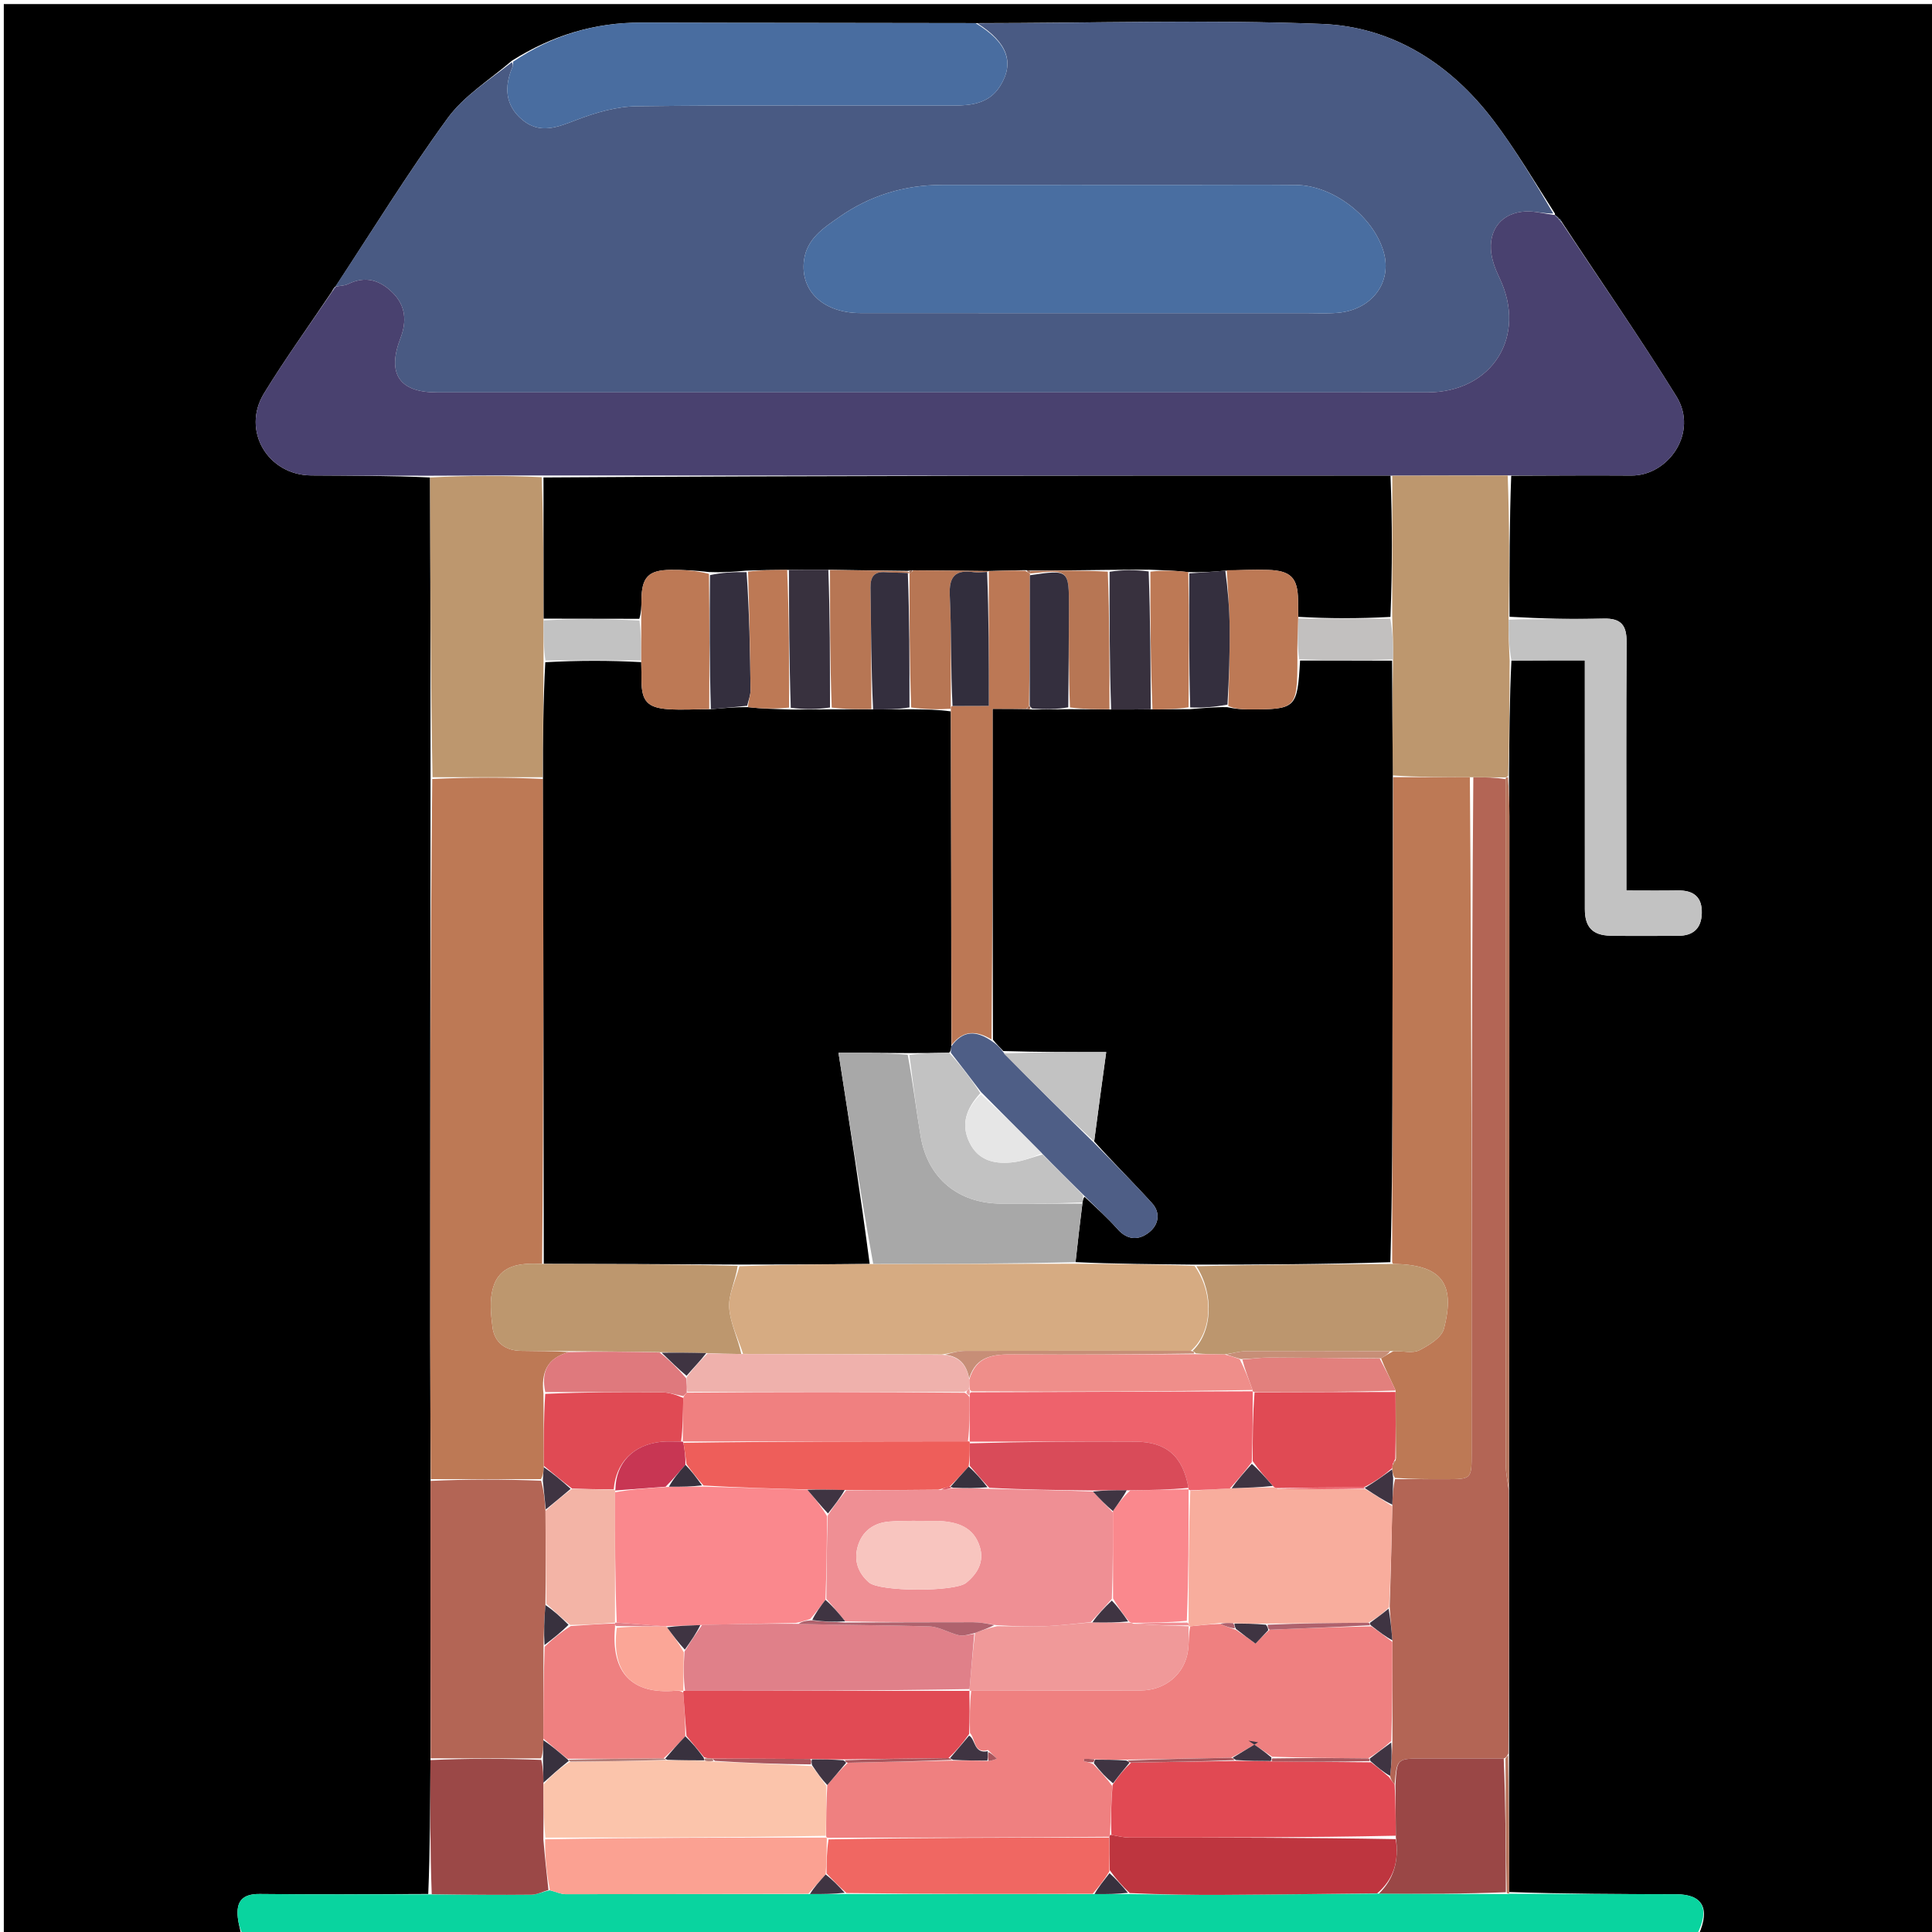 <svg version="1.1" id="Layer_1" xmlns="http://www.w3.org/2000/svg" xmlns:xlink="http://www.w3.org/1999/xlink" x="0px" y="0px"
	 width="100%" viewBox="0 0 512 512" enable-background="new 0 0 512 512" xml:space="preserve">
<path fill="#000000" opacity="1" stroke="none" 
	d="
M64,513 
	C43.005,513 22.011,513 1.012,513 
	C1.008,342.383 1.008,171.767 1.008,1.075 
	C171.572,1.075 342.144,1.075 512.858,1.075 
	C512.858,171.667 512.858,342.333 512.858,513 
	C492.256,513 471.595,513 450.195,512.649 
	C453.204,505.8 451.278,502.016 444.213,501.995 
	C429.466,501.953 414.719,501.912 399.963,501.41 
	C399.918,488.978 399.882,477.005 399.918,464.566 
	C399.942,441.055 399.895,418.009 399.908,394.5 
	C399.982,334.836 400,275.635 400.003,216.434 
	C400.003,212.946 399.89,209.458 399.898,205.507 
	C400.004,195.059 400.042,185.073 400.543,175.049 
	C407.261,175.01 413.516,175.01 420,175.01 
	C420,197.393 419.992,219.168 420.006,240.943 
	C420.009,245.672 422.028,247.87 426.751,247.969 
	C432.738,248.096 438.73,248.004 444.72,247.999 
	C448.678,247.996 450.868,246.078 450.991,242.059 
	C451.124,237.689 448.795,235.908 444.6,235.982 
	C440.166,236.061 435.729,236 431,236 
	C431,233.818 431,232.184 431,230.55 
	C431,210.418 430.92,190.285 431.063,170.153 
	C431.094,165.725 429.615,163.83 425.03,163.937 
	C416.717,164.129 408.395,163.94 400.045,163.448 
	C400.016,150.688 400.02,138.389 400.489,126.062 
	C411.428,126.024 421.901,125.95 432.373,126.022 
	C442.059,126.088 450.232,114.657 444.249,105.013 
	C434.554,89.386 424.022,74.277 413.814,58.706 
	C413.6,58.174 413.339,57.989 413.002,57.953 
	C413,57.998 413.088,58.002 412.986,57.75 
	C412.589,57.303 412.293,57.107 412.023,56.947 
	C412.049,56.982 412.122,56.934 412.06,56.583 
	C406.652,48.15 401.705,39.765 395.876,32.047 
	C384.495,16.98 369.094,7.085 350.357,6.345 
	C319.951,5.146 289.458,6.127 258.537,6.127 
	C228.686,6.051 199.3,6.084 169.914,5.993 
	C157.583,5.955 146.341,9.369 135.672,16.084 
	C129.703,21.197 122.958,25.381 118.628,31.325 
	C108.112,45.758 98.719,61.008 88.909,75.953 
	C88.943,75.976 88.993,75.909 88.76,76.004 
	C88.391,76.388 88.257,76.677 87.953,77.27 
	C81.812,86.453 75.527,95.142 69.954,104.265 
	C63.95,114.095 70.957,125.918 82.478,125.996 
	C92.969,126.067 103.461,126.05 113.972,126.533 
	C114.052,153.32 114.111,179.646 114.101,206.438 
	C114.02,255.797 113.998,304.69 114.006,353.584 
	C114.009,366.386 114.106,379.188 114.094,392.455 
	C114.064,417.273 114.1,441.626 114.076,466.445 
	C113.995,478.564 113.974,490.217 113.49,501.923 
	C98.303,501.982 83.578,502.106 68.856,501.927 
	C64.184,501.87 62.559,503.926 63.023,508.197 
	C63.199,509.814 63.666,511.4 64,513 
z"/>
<path fill="#09D49F" opacity="1" stroke="none" 
	d="
M399.972,501.87 
	C414.719,501.912 429.466,501.953 444.213,501.995 
	C451.278,502.016 453.204,505.8 449.728,512.649 
	C321.646,513 193.292,513 64.469,513 
	C63.666,511.4 63.199,509.814 63.023,508.197 
	C62.559,503.926 64.184,501.87 68.856,501.927 
	C83.578,502.106 98.303,501.982 113.95,502.035 
	C123.527,502.119 132.182,502.206 140.835,502.11 
	C142.343,502.093 143.842,501.301 145.74,500.942 
	C147.381,501.352 148.629,501.978 149.876,501.979 
	C171.321,501.984 192.765,501.913 214.643,501.936 
	C218.068,501.968 221.06,501.921 224.513,501.937 
	C246.511,501.954 268.047,501.909 290.062,501.949 
	C293.396,501.985 296.252,501.935 299.566,501.951 
	C308.02,502.069 316.017,502.198 324.013,502.154 
	C337.664,502.079 351.315,501.896 365.434,501.826 
	C376.958,501.902 388.016,501.911 399.301,501.954 
	C399.528,501.99 399.972,501.87 399.972,501.87 
z"/>
<path fill="#495A83" opacity="1" stroke="none" 
	d="
M259.003,6.188 
	C289.458,6.127 319.951,5.146 350.357,6.345 
	C369.094,7.085 384.495,16.98 395.876,32.047 
	C401.705,39.765 406.652,48.15 411.637,56.583 
	C409.31,56.623 407.351,56.112 405.376,56.043 
	C398.997,55.821 394.757,59.819 395.107,66.111 
	C395.249,68.655 396.239,71.281 397.363,73.62 
	C404.8,89.083 395.508,103.984 378.243,103.989 
	C290.749,104.011 203.256,104.003 115.763,103.994 
	C105.76,103.993 102.511,99.014 106.135,89.583 
	C107.799,85.25 107.583,81.072 104.053,77.568 
	C100.642,74.182 96.818,73.049 92.26,75.27 
	C91.261,75.757 90.009,75.723 88.874,75.929 
	C98.719,61.008 108.112,45.758 118.628,31.325 
	C122.958,25.381 129.703,21.197 135.662,16.475 
	C135.93,17.068 135.959,17.429 135.833,17.723 
	C133.57,22.983 133.846,27.921 138.419,31.753 
	C143.113,35.686 147.836,33.671 152.89,31.736 
	C157.914,29.813 163.422,28.22 168.738,28.153 
	C196.718,27.805 224.704,27.995 252.689,27.975 
	C257.465,27.971 262.108,27.425 264.987,22.892 
	C268.966,16.63 266.999,11.239 259.003,6.188 
M315.5,48.999 
	C293.53,49 271.561,48.984 249.591,49.007 
	C239.666,49.017 230.516,51.829 222.425,57.495 
	C218.286,60.394 213.732,63.265 213.05,69.137 
	C212.112,77.212 218.245,82.961 228.096,82.969 
	C267.375,83 306.654,82.983 345.934,82.981 
	C348.763,82.981 351.606,83.134 354.419,82.91 
	C363.523,82.187 369.023,74.858 366.678,66.744 
	C363.967,57.361 353.266,49.118 343.463,49.021 
	C334.476,48.932 325.488,49 315.5,48.999 
z"/>
<path fill="#49416F" opacity="1" stroke="none" 
	d="
M88.909,75.953 
	C90.009,75.723 91.261,75.757 92.26,75.27 
	C96.818,73.049 100.642,74.182 104.053,77.568 
	C107.583,81.072 107.799,85.25 106.135,89.583 
	C102.511,99.014 105.76,103.993 115.763,103.994 
	C203.256,104.003 290.749,104.011 378.243,103.989 
	C395.508,103.984 404.8,89.083 397.363,73.62 
	C396.239,71.281 395.249,68.655 395.107,66.111 
	C394.757,59.819 398.997,55.821 405.376,56.043 
	C407.351,56.112 409.31,56.623 411.699,56.933 
	C412.122,56.934 412.049,56.982 412.171,57.16 
	C412.559,57.559 412.824,57.781 413.088,58.002 
	C413.088,58.002 413,57.998 413.114,58.149 
	C413.385,58.562 413.59,58.778 413.844,58.949 
	C424.022,74.277 434.554,89.386 444.249,105.013 
	C450.232,114.657 442.059,126.088 432.373,126.022 
	C421.901,125.95 411.428,126.024 400.023,125.997 
	C389.05,126.002 379.01,126.044 368.503,126.056 
	C293.374,126.042 218.711,126.056 143.58,126.005 
	C133.392,125.984 123.672,126.028 113.953,126.072 
	C103.461,126.05 92.969,126.067 82.478,125.996 
	C70.957,125.918 63.95,114.095 69.954,104.265 
	C75.527,95.142 81.812,86.453 88.134,77.126 
	C88.694,76.449 88.864,76.192 88.993,75.909 
	C88.993,75.909 88.943,75.976 88.909,75.953 
z"/>
<path fill="#BD7955" opacity="1" stroke="none" 
	d="
M114.16,391.99 
	C114.106,379.188 114.009,366.386 114.006,353.584 
	C113.998,304.69 114.02,255.797 114.558,206.442 
	C124.667,205.977 134.248,205.973 143.9,206.436 
	C144.015,249.579 144.06,292.255 143.663,334.949 
	C137.791,334.66 132.436,335.173 130.652,341.298 
	C129.721,344.493 130.074,348.213 130.501,351.613 
	C131.025,355.792 133.881,357.93 138.118,357.996 
	C142.434,358.063 146.751,358.046 150.809,358.314 
	C144.957,359.856 143.382,363.679 144.028,369.382 
	C144.059,376.062 144.102,382.268 144.117,388.822 
	C143.995,390.107 143.903,391.044 143.353,391.987 
	C133.318,391.993 123.739,391.991 114.16,391.99 
z"/>
<path fill="#B36555" opacity="1" stroke="none" 
	d="
M399.848,394.963 
	C399.895,418.009 399.942,441.055 399.743,464.711 
	C399.28,465.538 399.103,465.783 398.5,466.048 
	C391.047,466.038 384.059,466.031 377.072,466.034 
	C370.186,466.036 370.186,466.041 369.587,472.933 
	C368.943,472.143 368.52,471.527 368.396,470.633 
	C368.797,467.446 368.9,464.536 369.01,461.228 
	C369.01,452.268 369.004,443.705 369,434.695 
	C368.719,431.499 368.437,428.749 368.278,425.641 
	C368.593,416.589 368.784,407.894 368.981,398.745 
	C369.079,396.186 369.172,394.082 369.716,391.983 
	C374.493,391.994 378.818,392.007 383.143,392.003 
	C389.985,391.996 389.996,391.991 389.996,385.154 
	C389.998,325.435 389.997,265.716 390.446,205.987 
	C393.592,205.994 396.289,206.011 398.989,206.493 
	C398.993,267.356 398.985,327.752 399.031,388.149 
	C399.033,390.421 399.563,392.692 399.848,394.963 
z"/>
<path fill="#496DA0" opacity="1" stroke="none" 
	d="
M258.537,6.127 
	C266.999,11.239 268.966,16.63 264.987,22.892 
	C262.108,27.425 257.465,27.971 252.689,27.975 
	C224.704,27.995 196.718,27.805 168.738,28.153 
	C163.422,28.22 157.914,29.813 152.89,31.736 
	C147.836,33.671 143.113,35.686 138.419,31.753 
	C133.846,27.921 133.57,22.983 135.833,17.723 
	C135.959,17.429 135.93,17.068 135.984,16.347 
	C146.341,9.369 157.583,5.955 169.914,5.993 
	C199.3,6.084 228.686,6.051 258.537,6.127 
z"/>
<path fill="#BD976E" opacity="1" stroke="none" 
	d="
M398.986,206.027 
	C396.289,206.011 393.592,205.994 389.978,205.978 
	C382.435,205.971 375.809,205.962 369.112,205.494 
	C368.999,195.05 368.958,185.067 369.16,174.755 
	C369.241,170.924 369.079,167.421 368.951,163.455 
	C368.981,150.69 368.975,138.387 368.97,126.085 
	C379.01,126.044 389.05,126.002 399.557,126.026 
	C400.02,138.389 400.016,150.688 399.789,163.769 
	C399.737,168.063 399.908,171.575 400.08,175.087 
	C400.042,185.073 400.004,195.059 399.687,205.519 
	C399.407,205.993 398.986,206.027 398.986,206.027 
z"/>
<path fill="#BD976E" opacity="1" stroke="none" 
	d="
M143.829,205.97 
	C134.248,205.973 124.667,205.977 114.629,205.976 
	C114.111,179.646 114.052,153.32 113.972,126.533 
	C123.672,126.028 133.392,125.984 143.56,126.466 
	C144.03,139.311 144.053,151.63 144.042,164.409 
	C144.031,168.263 144.053,171.658 144.044,175.516 
	C143.951,185.977 143.89,195.974 143.829,205.97 
z"/>
<path fill="#B36555" opacity="1" stroke="none" 
	d="
M114.094,392.455 
	C123.739,391.991 133.318,391.993 143.402,392.406 
	C144.153,395.221 144.399,397.625 144.563,400.419 
	C144.581,408.881 144.682,416.952 144.543,425.355 
	C144.203,429.162 144.102,432.638 144.032,436.574 
	C144.041,444.937 144.017,452.839 144.005,461.179 
	C143.964,463.067 143.911,464.518 143.399,465.987 
	C133.338,465.996 123.737,465.987 114.136,465.979 
	C114.1,441.626 114.064,417.273 114.094,392.455 
z"/>
<path fill="#C2C2C2" opacity="1" stroke="none" 
	d="
M400.543,175.049 
	C399.908,171.575 399.737,168.063 399.821,164.231 
	C408.395,163.94 416.717,164.129 425.03,163.937 
	C429.615,163.83 431.094,165.725 431.063,170.153 
	C430.92,190.285 431,210.418 431,230.55 
	C431,232.184 431,233.818 431,236 
	C435.729,236 440.166,236.061 444.6,235.982 
	C448.795,235.908 451.124,237.689 450.991,242.059 
	C450.868,246.078 448.678,247.996 444.72,247.999 
	C438.73,248.004 432.738,248.096 426.751,247.969 
	C422.028,247.87 420.009,245.672 420.006,240.943 
	C419.992,219.168 420,197.393 420,175.01 
	C413.516,175.01 407.261,175.01 400.543,175.049 
z"/>
<path fill="#9B4847" opacity="1" stroke="none" 
	d="
M114.076,466.445 
	C123.737,465.987 133.338,465.996 143.442,466.392 
	C143.967,468.665 143.989,470.55 144.026,472.943 
	C144.053,477.96 144.065,482.471 144,487.434 
	C144.397,492.214 144.871,496.541 145.345,500.867 
	C143.842,501.301 142.343,502.093 140.835,502.11 
	C132.182,502.206 123.527,502.119 114.413,501.982 
	C113.974,490.217 113.995,478.564 114.076,466.445 
z"/>
<path fill="#B7755D" opacity="1" stroke="none" 
	d="
M398.989,206.493 
	C398.986,206.027 399.407,205.993 399.619,205.981 
	C399.89,209.458 400.003,212.946 400.003,216.434 
	C400,275.635 399.982,334.836 399.908,394.5 
	C399.563,392.692 399.033,390.421 399.031,388.149 
	C398.985,327.752 398.993,267.356 398.989,206.493 
z"/>
<path fill="#B7755D" opacity="1" stroke="none" 
	d="
M398.964,466.055 
	C399.103,465.783 399.28,465.538 399.671,465.177 
	C399.882,477.005 399.918,488.978 399.963,501.41 
	C399.972,501.87 399.528,501.99 399.296,501.491 
	C399.03,489.347 398.997,477.701 398.964,466.055 
z"/>
<path fill="#495A83" opacity="1" stroke="none" 
	d="
M88.76,76.004 
	C88.864,76.192 88.694,76.449 88.303,76.823 
	C88.257,76.677 88.391,76.388 88.76,76.004 
z"/>
<path fill="#495A83" opacity="1" stroke="none" 
	d="
M413.815,58.706 
	C413.59,58.778 413.385,58.562 413.116,58.105 
	C413.339,57.989 413.6,58.174 413.815,58.706 
z"/>
<path fill="#495A83" opacity="1" stroke="none" 
	d="
M412.986,57.75 
	C412.824,57.781 412.559,57.559 412.145,57.125 
	C412.293,57.107 412.589,57.303 412.986,57.75 
z"/>
<path fill="#BE353F" opacity="1" stroke="none" 
	d="
M364.967,501.758 
	C351.315,501.896 337.664,502.079 324.013,502.154 
	C316.017,502.198 308.02,502.069 299.379,501.684 
	C297.2,499.593 295.665,497.836 294.098,495.623 
	C294.018,492.436 293.97,489.703 293.986,486.763 
	C294.051,486.555 294.163,486.134 294.534,486.282 
	C296.372,486.62 297.839,486.974 299.305,486.975 
	C322.824,486.991 346.342,486.963 369.894,487.391 
	C370.809,493.381 369.268,498.061 364.967,501.758 
z"/>
<path fill="#FBA192" opacity="1" stroke="none" 
	d="
M145.74,500.942 
	C144.871,496.541 144.397,492.214 144.463,487.439 
	C169.601,486.983 194.198,486.975 218.887,486.982 
	C218.978,486.997 219.159,487.033 219.117,487.469 
	C219.065,490.766 219.054,493.628 218.81,496.755 
	C217.12,498.632 215.665,500.246 214.209,501.859 
	C192.765,501.913 171.321,501.984 149.876,501.979 
	C148.629,501.978 147.381,501.352 145.74,500.942 
z"/>
<path fill="#F06762" opacity="1" stroke="none" 
	d="
M219.044,496.49 
	C219.054,493.628 219.065,490.766 219.571,487.458 
	C244.685,486.997 269.304,486.984 293.922,486.971 
	C293.97,489.703 294.018,492.436 293.993,495.946 
	C292.475,498.436 291.029,500.15 289.583,501.864 
	C268.047,501.909 246.511,501.954 224.323,501.667 
	C222.129,499.72 220.586,498.105 219.044,496.49 
z"/>
<path fill="#9A4746" opacity="1" stroke="none" 
	d="
M365.434,501.826 
	C369.268,498.061 370.809,493.381 369.918,486.933 
	C369.875,481.721 369.842,477.415 369.809,473.108 
	C370.186,466.041 370.186,466.036 377.072,466.034 
	C384.059,466.031 391.047,466.038 398.5,466.048 
	C398.997,477.701 399.03,489.347 399.068,501.456 
	C388.016,501.911 376.958,501.902 365.434,501.826 
z"/>
<path fill="#38313E" opacity="1" stroke="none" 
	d="
M290.062,501.949 
	C291.029,500.15 292.475,498.436 294.026,496.401 
	C295.665,497.836 297.2,499.593 298.921,501.617 
	C296.252,501.935 293.396,501.985 290.062,501.949 
z"/>
<path fill="#3F3442" opacity="1" stroke="none" 
	d="
M218.81,496.755 
	C220.586,498.105 222.129,499.72 223.861,501.605 
	C221.06,501.921 218.068,501.968 214.643,501.936 
	C215.665,500.246 217.12,498.632 218.81,496.755 
z"/>
<path fill="#496EA1" opacity="1" stroke="none" 
	d="
M316,48.999 
	C325.488,49 334.476,48.932 343.463,49.021 
	C353.266,49.118 363.967,57.361 366.678,66.744 
	C369.023,74.858 363.523,82.187 354.419,82.91 
	C351.606,83.134 348.763,82.981 345.934,82.981 
	C306.654,82.983 267.375,83 228.096,82.969 
	C218.245,82.961 212.112,77.212 213.05,69.137 
	C213.732,63.265 218.286,60.394 222.425,57.495 
	C230.516,51.829 239.666,49.017 249.591,49.007 
	C271.561,48.984 293.53,49 316,48.999 
z"/>
<path fill="#000000" opacity="1" stroke="none" 
	d="
M144.076,163.948 
	C144.053,151.63 144.03,139.311 144.028,126.532 
	C218.711,126.056 293.374,126.042 368.503,126.056 
	C368.975,138.387 368.981,150.69 368.488,163.49 
	C360.018,163.961 352.044,163.934 344.042,163.468 
	C344.009,161.705 344.013,160.38 343.998,159.056 
	C343.932,153.154 342.083,151.213 336.032,151.03 
	C332.396,150.92 328.752,151.075 324.722,151.23 
	C321.28,151.548 318.228,151.747 314.911,151.608 
	C311.408,151.19 308.169,151.113 304.48,150.971 
	C300.698,150.958 297.366,151.008 293.564,151.031 
	C286.411,151.105 279.729,151.207 272.794,151.204 
	C272.361,151.12 272.181,151.14 271.549,151.094 
	C268.072,151.145 265.046,151.261 261.553,151.325 
	C254.724,151.232 248.362,151.192 241.729,151.126 
	C241.29,151.168 241.122,151.238 240.49,151.281 
	C233.339,151.189 226.652,151.123 219.518,150.992 
	C215.737,150.962 212.403,150.998 208.605,151.021 
	C204.796,151.042 201.451,151.077 197.717,151.232 
	C194.281,151.548 191.235,151.745 187.914,151.601 
	C184.345,151.175 181.052,150.997 177.76,151.022 
	C171.816,151.066 170.024,152.979 169.996,159.035 
	C169.988,160.684 169.925,162.334 169.426,163.99 
	C160.668,163.981 152.372,163.965 144.076,163.948 
z"/>
<path fill="#000000" opacity="1" stroke="none" 
	d="
M143.9,206.436 
	C143.89,195.974 143.951,185.977 144.505,175.493 
	C153.294,175.01 161.591,175.014 169.934,175.466 
	C169.987,177.394 169.993,178.872 170,180.35 
	C170.025,185.765 171.566,187.574 177.118,187.947 
	C180.712,188.188 184.339,187.94 188.391,187.945 
	C191.89,187.666 194.949,187.352 198.22,187.406 
	C201.966,187.837 205.5,187.902 209.487,188.03 
	C213.288,188.047 216.636,188.001 220.441,187.983 
	C224.241,187.977 227.583,187.945 231.381,187.989 
	C234.899,188.022 237.963,187.979 241.483,187.96 
	C245.284,188.012 248.63,188.039 251.984,188.53 
	C252.052,218.315 252.112,247.635 252.105,277.288 
	C252.019,278.071 251.998,278.522 251.522,278.985 
	C247.719,279.046 244.372,279.095 240.559,279.074 
	C234.139,279.005 228.184,279.005 222.209,279.005 
	C225.166,297.947 228.051,316.427 230.473,334.948 
	C218.684,335.063 207.358,335.137 195.569,335.122 
	C178.106,334.999 161.105,334.965 144.105,334.931 
	C144.06,292.255 144.015,249.579 143.9,206.436 
z"/>
<path fill="#BD976E" opacity="1" stroke="none" 
	d="
M143.663,334.949 
	C161.105,334.965 178.106,334.999 195.491,335.47 
	C194.918,339.457 193.015,343.069 193.243,346.542 
	C193.516,350.69 195.612,354.718 196.458,358.828 
	C193.172,358.797 190.347,358.735 187.169,358.583 
	C182.923,358.464 179.03,358.435 174.6,358.338 
	C166.399,358.202 158.733,358.134 151.068,358.066 
	C146.751,358.046 142.434,358.063 138.118,357.996 
	C133.881,357.93 131.025,355.792 130.501,351.613 
	C130.074,348.213 129.721,344.493 130.652,341.298 
	C132.436,335.173 137.791,334.66 143.663,334.949 
z"/>
<path fill="#E04A54" opacity="1" stroke="none" 
	d="
M144.145,388.474 
	C144.102,382.268 144.059,376.062 144.492,369.389 
	C155.105,368.925 165.242,368.875 175.377,368.98 
	C177.285,369 179.187,369.641 181.063,370.457 
	C181.001,374.628 180.968,378.338 180.501,382.036 
	C178.415,382.043 176.749,381.921 175.115,382.102 
	C167.748,382.92 163.193,387.712 162.652,394.695 
	C158.77,394.694 155.349,394.61 151.605,394.486 
	C148.902,392.455 146.524,390.465 144.145,388.474 
z"/>
<path fill="#DF797D" opacity="1" stroke="none" 
	d="
M181.092,369.995 
	C179.187,369.641 177.285,369 175.377,368.98 
	C165.242,368.875 155.105,368.925 144.505,368.914 
	C143.382,363.679 144.957,359.856 150.809,358.314 
	C158.733,358.134 166.399,358.202 174.818,358.423 
	C177.676,360.699 179.779,362.822 181.912,365.336 
	C182.004,366.768 182.068,367.81 181.986,369.068 
	C181.591,369.521 181.341,369.758 181.092,369.995 
z"/>
<path fill="#3F3442" opacity="1" stroke="none" 
	d="
M144.117,388.822 
	C146.524,390.465 148.902,392.455 151.234,394.56 
	C149.006,396.459 146.825,398.244 144.644,400.029 
	C144.399,397.625 144.153,395.221 143.859,392.399 
	C143.903,391.044 143.995,390.107 144.117,388.822 
z"/>
<path fill="#EF8080" opacity="1" stroke="none" 
	d="
M293.986,486.763 
	C269.304,486.984 244.685,486.997 219.613,487.022 
	C219.159,487.033 218.978,486.997 218.942,486.525 
	C218.935,481.799 218.964,477.545 219.248,473.058 
	C221.078,470.938 222.654,469.052 224.681,467.152 
	C234.188,466.948 243.243,466.759 252.664,466.568 
	C255.912,466.566 258.793,466.565 261.984,466.688 
	C262.924,466.567 263.555,466.323 264.186,466.078 
	C263.468,465.386 262.749,464.694 261.845,463.773 
	C257.973,464.835 258.607,460.943 257.05,459.251 
	C257.01,455.247 256.959,451.681 257.385,448.083 
	C272.677,448.034 287.493,448.046 302.309,447.989 
	C308.8,447.964 313.948,443.655 314.83,437.459 
	C315.132,435.334 314.958,433.141 315.425,430.984 
	C318.285,430.702 320.723,430.415 323.378,430.351 
	C324.81,430.991 326.023,431.407 327.553,431.937 
	C329.534,433.262 331.199,434.472 332.727,435.583 
	C333.446,434.823 334.765,433.429 336.474,431.898 
	C345.605,431.483 354.347,431.203 363.417,431.001 
	C365.495,432.433 367.246,433.788 368.997,435.142 
	C369.004,443.705 369.01,452.268 368.698,461.386 
	C366.594,463.302 364.809,464.661 362.554,465.998 
	C353.844,465.913 345.604,465.85 337.119,465.548 
	C334.864,463.971 332.854,462.633 330.844,461.294 
	C331.702,461.44 332.561,461.586 333.42,461.732 
	C331.177,463.089 328.933,464.446 326.245,465.827 
	C316.79,466.011 307.779,466.171 298.341,466.334 
	C295.349,466.336 292.784,466.334 289.917,466.223 
	C288.852,466.114 288.089,466.114 287.326,466.114 
	C287.298,466.323 287.269,466.533 287.241,466.742 
	C287.967,466.905 288.693,467.069 289.664,467.474 
	C291.569,469.456 293.232,471.196 294.764,473.33 
	C294.477,477.861 294.32,481.997 294.163,486.134 
	C294.163,486.134 294.051,486.555 293.986,486.763 
z"/>
<path fill="#BD7955" opacity="1" stroke="none" 
	d="
M369.184,205.954 
	C375.809,205.962 382.435,205.971 389.528,205.988 
	C389.997,265.716 389.998,325.435 389.996,385.154 
	C389.996,391.991 389.985,391.996 383.143,392.003 
	C378.818,392.007 374.493,391.994 369.659,391.662 
	C369.073,390.687 368.997,390.04 368.955,389.045 
	C369.016,388.466 369.043,388.235 369.255,387.854 
	C369.671,387.477 369.845,387.212 369.95,386.447 
	C369.905,380.287 369.871,374.589 369.865,368.513 
	C368.474,365.429 367.056,362.721 365.992,359.961 
	C367.177,359.299 368.007,358.69 369.297,358.07 
	C371.913,358.036 374.426,358.707 376.144,357.827 
	C378.687,356.525 382.042,354.48 382.655,352.128 
	C385.827,339.949 381.886,335.184 369.392,334.949 
	C369.226,334.946 369.061,334.936 368.938,334.467 
	C368.987,315.402 368.973,296.798 369.005,278.195 
	C369.046,254.115 369.123,230.034 369.184,205.954 
z"/>
<path fill="#F8AD9D" opacity="1" stroke="none" 
	d="
M323.16,430.127 
	C320.723,430.415 318.285,430.702 315.43,430.994 
	C315.013,430.998 315.022,430.98 315.014,430.733 
	C315.006,430.486 314.98,429.992 314.986,429.524 
	C314.996,417.735 315,406.413 315.449,395.056 
	C319.239,394.831 322.584,394.64 326.398,394.41 
	C330.428,394.265 333.989,394.159 337.699,394.176 
	C337.847,394.299 338.228,394.356 338.555,394.545 
	C346.416,394.696 353.95,394.659 361.834,394.647 
	C364.447,396.181 366.711,397.69 368.976,399.199 
	C368.784,407.894 368.593,416.589 368.118,425.942 
	C366.233,427.759 364.632,428.916 362.562,430.046 
	C353.352,430.103 344.611,430.187 335.433,430.272 
	C332.376,430.272 329.756,430.271 326.751,430.16 
	C325.297,430.076 324.229,430.102 323.16,430.127 
z"/>
<path fill="#E14953" opacity="1" stroke="none" 
	d="
M294.534,486.282 
	C294.32,481.997 294.477,477.861 294.844,472.998 
	C296.481,470.556 297.907,468.841 299.773,467.108 
	C309.219,466.954 318.226,466.819 327.666,466.668 
	C330.988,466.663 333.877,466.673 337.244,466.785 
	C346.143,466.907 354.566,466.926 363.313,467.026 
	C365.124,468.374 366.611,469.643 368.098,470.911 
	C368.52,471.527 368.943,472.143 369.587,472.933 
	C369.842,477.415 369.875,481.721 369.884,486.486 
	C346.342,486.963 322.824,486.991 299.305,486.975 
	C297.839,486.974 296.372,486.62 294.534,486.282 
z"/>
<path fill="#3F3442" opacity="1" stroke="none" 
	d="
M368.981,398.745 
	C366.711,397.69 364.447,396.181 361.923,394.525 
	C361.664,394.378 361.634,394.075 361.962,394.151 
	C364.5,392.615 366.711,391.004 368.921,389.392 
	C368.997,390.04 369.073,390.687 369.207,391.656 
	C369.172,394.082 369.079,396.186 368.981,398.745 
z"/>
<path fill="#3F3442" opacity="1" stroke="none" 
	d="
M368.396,470.633 
	C366.611,469.643 365.124,468.374 363.293,466.794 
	C362.947,466.481 363.024,466.021 363.024,466.021 
	C364.809,464.661 366.594,463.302 368.691,461.784 
	C368.9,464.536 368.797,467.446 368.396,470.633 
z"/>
<path fill="#3F3442" opacity="1" stroke="none" 
	d="
M363.031,430.074 
	C364.632,428.916 366.233,427.759 367.994,426.3 
	C368.437,428.749 368.719,431.499 369,434.695 
	C367.246,433.788 365.495,432.433 363.375,430.79 
	C363.006,430.503 363.031,430.074 363.031,430.074 
z"/>
<path fill="#000000" opacity="1" stroke="none" 
	d="
M369.112,205.494 
	C369.123,230.034 369.046,254.115 369.005,278.195 
	C368.973,296.798 368.987,315.402 368.476,334.496 
	C350.969,335.061 333.967,335.134 316.503,335.14 
	C305.715,335.017 295.389,334.961 285.036,334.475 
	C285.613,329.021 286.217,323.996 286.893,318.656 
	C287.019,317.915 287.074,317.489 287.432,317.18 
	C290.562,320.097 293.533,322.767 296.171,325.734 
	C298.804,328.695 301.758,328.741 304.485,326.61 
	C307.055,324.603 307.634,321.44 305.325,318.885 
	C300.374,313.405 295.106,308.212 289.966,302.473 
	C290.996,294.533 292.029,287.022 293.157,278.816 
	C283.772,278.816 274.863,278.816 265.875,278.538 
	C264.943,277.502 264.09,276.743 263.141,275.525 
	C263.046,246.164 263.046,217.262 263.046,187.859 
	C266.395,187.859 269.195,187.859 272.252,187.92 
	C272.687,187.977 272.864,187.973 273.491,188.028 
	C276.986,188.029 280.03,187.971 283.527,187.941 
	C287.325,187.964 290.671,187.96 294.467,188.018 
	C298.267,188.043 301.617,188.005 305.423,187.984 
	C308.898,187.968 311.917,187.936 315.378,187.934 
	C318.876,187.656 321.933,187.345 325.212,187.404 
	C327.252,187.852 329.069,187.993 330.887,187.997 
	C343.529,188.022 343.792,187.755 344.532,175.053 
	C352.969,175.037 360.943,175.06 368.916,175.083 
	C368.958,185.067 368.999,195.05 369.112,205.494 
z"/>
<path fill="#C2C0BF" opacity="1" stroke="none" 
	d="
M369.16,174.755 
	C360.943,175.06 352.969,175.037 344.292,174.724 
	C343.75,170.925 343.91,167.417 344.071,163.908 
	C352.044,163.934 360.018,163.961 368.454,163.952 
	C369.079,167.421 369.241,170.924 369.16,174.755 
z"/>
<path fill="#C2C2C2" opacity="1" stroke="none" 
	d="
M169.887,175.017 
	C161.591,175.014 153.294,175.01 144.537,175.029 
	C144.053,171.658 144.031,168.263 144.042,164.409 
	C152.372,163.965 160.668,163.981 169.466,164.448 
	C169.941,168.271 169.914,171.644 169.887,175.017 
z"/>
<path fill="#EF8080" opacity="1" stroke="none" 
	d="
M143.993,460.741 
	C144.017,452.839 144.041,444.937 144.332,436.412 
	C146.667,434.152 148.734,432.516 151.266,430.912 
	C155.491,430.635 159.251,430.326 163.006,430.24 
	C163.001,430.464 162.987,430.91 162.98,431.361 
	C161.914,443.36 167.528,449.097 179.1,448.058 
	C179.756,447.999 180.426,448.093 181.077,448.562 
	C181.349,452.68 181.635,456.353 181.612,460.135 
	C179.633,462.18 177.963,464.115 175.799,466.023 
	C167.107,466.058 158.909,466.121 150.386,466.092 
	C148.038,464.247 146.016,462.494 143.993,460.741 
z"/>
<path fill="#F3B4A6" opacity="1" stroke="none" 
	d="
M163.011,430.017 
	C159.251,430.326 155.491,430.635 151.128,430.625 
	C148.611,428.545 146.697,426.785 144.782,425.024 
	C144.682,416.952 144.581,408.881 144.563,400.419 
	C146.825,398.244 149.006,396.459 151.558,394.6 
	C155.349,394.61 158.77,394.694 162.623,394.79 
	C163.056,394.802 163.014,394.996 162.998,395.465 
	C162.979,407.285 162.977,418.636 162.98,429.998 
	C162.986,430.01 163.011,430.017 163.011,430.017 
z"/>
<path fill="#38313E" opacity="1" stroke="none" 
	d="
M144.005,461.179 
	C146.016,462.494 148.038,464.247 150.399,466.245 
	C150.736,466.491 150.804,466.791 150.466,466.867 
	C148.089,468.774 146.05,470.604 144.012,472.435 
	C143.989,470.55 143.967,468.665 143.901,466.374 
	C143.911,464.518 143.964,463.067 144.005,461.179 
z"/>
<path fill="#38313E" opacity="1" stroke="none" 
	d="
M144.543,425.355 
	C146.697,426.785 148.611,428.545 150.663,430.592 
	C148.734,432.516 146.667,434.152 144.301,435.951 
	C144.102,432.638 144.203,429.162 144.543,425.355 
z"/>
<path fill="#FBC4AB" opacity="1" stroke="none" 
	d="
M144.026,472.943 
	C146.05,470.604 148.089,468.774 150.943,466.934 
	C159.963,466.788 168.166,466.651 176.797,466.5 
	C180.369,466.495 183.515,466.505 187.043,466.669 
	C187.975,466.818 188.523,466.812 189.534,466.842 
	C198.277,467.201 206.557,467.525 215.14,468.028 
	C216.627,469.902 217.81,471.597 218.994,473.292 
	C218.964,477.545 218.935,481.799 218.851,486.509 
	C194.198,486.975 169.601,486.983 144.54,486.986 
	C144.065,482.471 144.053,477.96 144.026,472.943 
z"/>
<path fill="#BC7855" opacity="1" stroke="none" 
	d="
M271.994,187.859 
	C269.195,187.859 266.395,187.859 263.046,187.859 
	C263.046,217.262 263.046,246.164 262.762,275.46 
	C258.703,273.05 255.22,272.974 252.171,276.956 
	C252.112,247.635 252.052,218.315 251.986,188.295 
	C251.979,187.595 251.969,187.125 252.428,187.095 
	C255.817,187.064 258.745,187.064 262.053,187.064 
	C262.053,174.702 262.053,163.113 262.049,151.486 
	C262.045,151.449 262.021,151.378 262.021,151.378 
	C265.046,151.261 268.072,151.145 271.682,151.259 
	C272.46,151.703 272.694,151.857 272.979,151.959 
	C272.991,151.969 272.963,151.973 272.931,152.443 
	C272.892,164.273 272.884,175.633 272.707,187.113 
	C272.328,187.417 272.147,187.626 271.994,187.859 
z"/>
<path fill="#BD7955" opacity="1" stroke="none" 
	d="
M169.934,175.466 
	C169.914,171.644 169.941,168.271 169.927,164.44 
	C169.925,162.334 169.988,160.684 169.996,159.035 
	C170.024,152.979 171.816,151.066 177.76,151.022 
	C181.052,150.997 184.345,151.175 187.88,152.071 
	C188.066,164.557 188.008,176.234 187.951,187.911 
	C184.339,187.94 180.712,188.188 177.118,187.947 
	C171.566,187.574 170.025,185.765 170,180.35 
	C169.993,178.872 169.987,177.394 169.934,175.466 
z"/>
<path fill="#BD7955" opacity="1" stroke="none" 
	d="
M344.042,163.468 
	C343.91,167.417 343.75,170.925 343.829,174.763 
	C343.792,187.755 343.529,188.022 330.887,187.997 
	C329.069,187.993 327.252,187.852 325.515,187.108 
	C325.7,179.714 325.935,172.986 325.868,166.26 
	C325.818,161.208 325.378,156.161 325.112,151.112 
	C328.752,151.075 332.396,150.92 336.032,151.03 
	C342.083,151.213 343.932,153.154 343.998,159.056 
	C344.013,160.38 344.009,161.705 344.042,163.468 
z"/>
<path fill="#B77654" opacity="1" stroke="none" 
	d="
M230.926,187.912 
	C227.583,187.945 224.241,187.977 220.418,187.518 
	C219.948,175.037 219.957,163.047 219.966,151.058 
	C226.652,151.123 233.339,151.189 240.492,151.442 
	C240.959,151.629 241.029,151.943 241.014,151.955 
	C241,151.966 241.036,151.97 240.583,151.862 
	C238.316,151.724 236.495,151.78 234.69,151.645 
	C231.653,151.418 230.644,152.827 230.688,155.75 
	C230.847,166.469 230.859,177.191 230.926,187.912 
z"/>
<path fill="#B77654" opacity="1" stroke="none" 
	d="
M294.016,187.955 
	C290.671,187.96 287.325,187.964 283.557,187.479 
	C283.184,178.41 283.257,169.832 283.277,161.253 
	C283.302,150.924 283.283,150.924 272.963,151.973 
	C272.963,151.973 272.991,151.969 273.015,151.801 
	C273.039,151.633 273.046,151.308 273.046,151.308 
	C279.729,151.207 286.411,151.105 293.577,151.495 
	C294.046,163.976 294.031,175.966 294.016,187.955 
z"/>
<path fill="#B77654" opacity="1" stroke="none" 
	d="
M261.553,151.325 
	C262.021,151.378 262.045,151.449 261.588,151.527 
	C260.138,151.625 259.125,151.781 258.156,151.639 
	C253.275,150.919 251.444,152.622 251.701,157.849 
	C252.178,167.589 251.92,177.364 251.969,187.125 
	C251.969,187.125 251.979,187.595 251.977,187.83 
	C248.63,188.039 245.284,188.012 241.478,187.496 
	C241.023,175.328 241.029,163.649 241.036,151.97 
	C241.036,151.97 241,151.966 241.204,151.86 
	C241.642,151.59 241.839,151.389 242,151.153 
	C248.362,151.192 254.724,151.232 261.553,151.325 
z"/>
<path fill="#38313E" opacity="1" stroke="none" 
	d="
M219.518,150.992 
	C219.957,163.047 219.948,175.037 219.961,187.491 
	C216.636,188.001 213.288,188.047 209.563,187.57 
	C209.148,175.042 209.109,163.039 209.07,151.035 
	C212.403,150.998 215.737,150.962 219.518,150.992 
z"/>
<path fill="#38313E" opacity="1" stroke="none" 
	d="
M294.467,188.018 
	C294.031,175.966 294.046,163.976 294.047,151.522 
	C297.366,151.008 300.698,150.958 304.412,151.433 
	C304.852,163.961 304.909,175.964 304.966,187.968 
	C301.617,188.005 298.267,188.043 294.467,188.018 
z"/>
<path fill="#342F3E" opacity="1" stroke="none" 
	d="
M188.391,187.945 
	C188.008,176.234 188.066,164.557 188.156,152.411 
	C191.235,151.745 194.281,151.548 197.856,151.617 
	C198.573,162.222 198.798,172.561 198.904,182.902 
	C198.918,184.277 198.321,185.66 198.007,187.039 
	C194.949,187.352 191.89,187.666 188.391,187.945 
z"/>
<path fill="#342F3E" opacity="1" stroke="none" 
	d="
M324.722,151.23 
	C325.378,156.161 325.818,161.208 325.868,166.26 
	C325.935,172.986 325.7,179.714 325.292,186.738 
	C321.933,187.345 318.876,187.656 315.419,187.475 
	C315.07,175.305 315.123,163.626 315.176,151.947 
	C318.228,151.747 321.28,151.548 324.722,151.23 
z"/>
<path fill="#BD7955" opacity="1" stroke="none" 
	d="
M198.22,187.406 
	C198.321,185.66 198.918,184.277 198.904,182.902 
	C198.798,172.561 198.573,162.222 198.246,151.497 
	C201.451,151.077 204.796,151.042 208.605,151.021 
	C209.109,163.039 209.148,175.042 209.11,187.507 
	C205.5,187.902 201.966,187.837 198.22,187.406 
z"/>
<path fill="#BD7955" opacity="1" stroke="none" 
	d="
M314.911,151.608 
	C315.123,163.626 315.07,175.305 314.977,187.443 
	C311.917,187.936 308.898,187.968 305.423,187.984 
	C304.909,175.964 304.852,163.961 304.863,151.496 
	C308.169,151.113 311.408,151.19 314.911,151.608 
z"/>
<path fill="#9E6950" opacity="1" stroke="none" 
	d="
M272.794,151.204 
	C273.046,151.308 273.039,151.633 273.003,151.791 
	C272.694,151.857 272.46,151.703 272.133,151.325 
	C272.181,151.14 272.361,151.12 272.794,151.204 
z"/>
<path fill="#9E6950" opacity="1" stroke="none" 
	d="
M241.729,151.126 
	C241.839,151.389 241.642,151.59 241.218,151.849 
	C241.029,151.943 240.959,151.629 240.957,151.469 
	C241.122,151.238 241.29,151.168 241.729,151.126 
z"/>
<path fill="#D6AB82" opacity="1" stroke="none" 
	d="
M285.063,334.904 
	C295.389,334.961 305.715,335.017 316.586,335.488 
	C321.805,342.914 321.305,353.078 315.571,357.996 
	C295.334,357.989 275.57,357.949 255.807,358.006 
	C253.891,358.012 251.977,358.614 249.59,358.956 
	C231.718,358.914 214.318,358.856 196.918,358.799 
	C195.612,354.718 193.516,350.69 193.243,346.542 
	C193.015,343.069 194.918,339.457 195.955,335.559 
	C207.358,335.137 218.684,335.063 230.943,334.979 
	C249.605,334.948 267.334,334.926 285.063,334.904 
z"/>
<path fill="#A8A8A8" opacity="1" stroke="none" 
	d="
M285.036,334.475 
	C267.334,334.926 249.605,334.948 231.406,334.938 
	C228.051,316.427 225.166,297.947 222.209,279.005 
	C228.184,279.005 234.139,279.005 240.543,279.507 
	C241.98,287.077 242.79,294.175 243.997,301.205 
	C245.901,312.301 253.96,318.915 265.321,318.979 
	C272.487,319.019 279.654,318.976 286.821,318.971 
	C286.217,323.996 285.613,329.021 285.036,334.475 
z"/>
<path fill="#4E5E86" opacity="1" stroke="none" 
	d="
M252.105,277.288 
	C255.22,272.974 258.703,273.05 262.857,275.919 
	C264.09,276.743 264.943,277.502 265.923,278.889 
	C274.022,287.313 281.995,295.107 289.968,302.902 
	C295.106,308.212 300.374,313.405 305.325,318.885 
	C307.634,321.44 307.055,324.603 304.485,326.61 
	C301.758,328.741 298.804,328.695 296.171,325.734 
	C293.533,322.767 290.562,320.097 287.312,316.856 
	C283.345,312.926 279.802,309.436 276.111,305.638 
	C270.673,300.109 265.382,294.888 259.958,289.371 
	C257.209,285.708 254.593,282.341 251.977,278.974 
	C251.998,278.522 252.019,278.071 252.105,277.288 
z"/>
<path fill="#C2C2C2" opacity="1" stroke="none" 
	d="
M251.522,278.985 
	C254.593,282.341 257.209,285.708 259.789,289.702 
	C255.988,293.84 254.605,297.992 256.927,302.783 
	C259.323,307.726 263.842,308.6 268.704,307.978 
	C271.267,307.651 273.744,306.645 276.26,305.946 
	C279.802,309.436 283.345,312.926 287.008,316.739 
	C287.074,317.489 287.019,317.915 286.893,318.656 
	C279.654,318.976 272.487,319.019 265.321,318.979 
	C253.96,318.915 245.901,312.301 243.997,301.205 
	C242.79,294.175 241.98,287.077 241.009,279.577 
	C244.372,279.095 247.719,279.046 251.522,278.985 
z"/>
<path fill="#342F3E" opacity="1" stroke="none" 
	d="
M240.583,151.862 
	C241.029,163.649 241.023,175.328 241.022,187.471 
	C237.963,187.979 234.899,188.022 231.381,187.989 
	C230.859,177.191 230.847,166.469 230.688,155.75 
	C230.644,152.827 231.653,151.418 234.69,151.645 
	C236.495,151.78 238.316,151.724 240.583,151.862 
z"/>
<path fill="#EFB1AC" opacity="1" stroke="none" 
	d="
M196.458,358.828 
	C214.318,358.856 231.718,358.914 249.933,359.035 
	C254.507,359.471 256.169,361.904 256.881,365.631 
	C256.921,366.621 256.927,367.284 256.754,368.079 
	C256.346,368.399 256.155,368.62 255.533,368.885 
	C230.753,368.88 206.443,368.866 182.132,368.852 
	C182.068,367.81 182.004,366.768 181.977,364.991 
	C183.849,362.396 185.686,360.535 187.522,358.674 
	C190.347,358.735 193.172,358.797 196.458,358.828 
z"/>
<path fill="#3F3442" opacity="1" stroke="none" 
	d="
M187.169,358.583 
	C185.686,360.535 183.849,362.396 181.948,364.601 
	C179.779,362.822 177.676,360.699 175.354,358.491 
	C179.03,358.435 182.923,358.464 187.169,358.583 
z"/>
<path fill="#F08080" opacity="1" stroke="none" 
	d="
M181.986,369.068 
	C206.443,368.866 230.753,368.88 255.643,369.094 
	C256.403,369.555 256.635,369.759 256.939,370.369 
	C256.964,374.541 256.97,378.246 256.51,381.976 
	C231.03,381.997 206.014,381.994 180.983,382.005 
	C180.967,382.018 180.935,382.047 180.935,382.047 
	C180.968,378.338 181.001,374.628 181.063,370.457 
	C181.341,369.758 181.591,369.521 181.986,369.068 
z"/>
<path fill="#C83653" opacity="1" stroke="none" 
	d="
M163.085,394.707 
	C163.193,387.712 167.748,382.92 175.115,382.102 
	C176.749,381.921 178.415,382.043 180.501,382.036 
	C180.935,382.047 180.967,382.018 181.118,382.364 
	C181.489,384.484 181.707,386.259 181.638,388.185 
	C179.832,390.202 178.315,392.068 176.392,393.993 
	C171.661,394.366 167.337,394.681 163.014,394.996 
	C163.014,394.996 163.056,394.802 163.085,394.707 
z"/>
<path fill="#E14A54" opacity="1" stroke="none" 
	d="
M181.921,460.025 
	C181.635,456.353 181.349,452.68 181.067,448.553 
	C181.071,448.098 181.092,448.093 181.552,448.09 
	C206.98,448.088 231.947,448.089 256.927,448.094 
	C256.94,448.097 256.908,448.116 256.908,448.116 
	C256.959,451.681 257.01,455.247 256.83,459.523 
	C254.996,462.124 253.393,464.015 251.342,465.917 
	C241.876,466.032 232.858,466.135 223.407,466.255 
	C220.373,466.261 217.772,466.251 214.697,466.153 
	C205.815,466.074 197.406,466.083 188.627,466.054 
	C187.763,465.977 187.269,465.939 186.571,465.663 
	C184.885,463.625 183.403,461.825 181.921,460.025 
z"/>
<path fill="#F09999" opacity="1" stroke="none" 
	d="
M315.008,430.988 
	C314.958,433.141 315.132,435.334 314.83,437.459 
	C313.948,443.655 308.8,447.964 302.309,447.989 
	C287.493,448.046 272.677,448.034 257.385,448.083 
	C256.908,448.116 256.94,448.097 256.952,447.629 
	C257.372,442.439 257.779,437.715 258.402,432.741 
	C260.344,431.971 262.071,431.45 264.279,430.947 
	C268.855,430.976 272.956,431.137 277.043,430.958 
	C281.053,430.783 285.048,430.263 289.501,429.944 
	C293,430.001 296.048,430.009 299.325,430.029 
	C299.554,430.043 300.012,430.07 300.351,430.298 
	C305.467,430.678 310.245,430.829 315.022,430.98 
	C315.022,430.98 315.013,430.998 315.008,430.988 
z"/>
<path fill="#3F3442" opacity="1" stroke="none" 
	d="
M336.766,466.683 
	C333.877,466.673 330.988,466.663 327.554,466.433 
	C326.903,466.077 326.796,465.94 326.689,465.803 
	C328.933,464.446 331.177,463.089 333.42,461.732 
	C332.561,461.586 331.702,461.44 330.844,461.294 
	C332.854,462.633 334.864,463.971 336.945,465.756 
	C336.933,466.363 336.85,466.523 336.766,466.683 
z"/>
<path fill="#3F3442" opacity="1" stroke="none" 
	d="
M251.79,465.905 
	C253.393,464.015 254.996,462.124 256.819,459.962 
	C258.607,460.943 257.973,464.835 261.774,464.089 
	C261.816,465.278 261.745,465.921 261.675,466.564 
	C258.793,466.565 255.912,466.566 252.571,466.376 
	C252.112,466.186 251.79,465.905 251.79,465.905 
z"/>
<path fill="#3F3442" opacity="1" stroke="none" 
	d="
M327.136,430.269 
	C329.756,430.271 332.376,430.272 335.49,430.565 
	C336.018,431.249 336.051,431.641 336.085,432.034 
	C334.765,433.429 333.446,434.823 332.727,435.583 
	C331.199,434.472 329.534,433.262 327.536,431.678 
	C327.181,430.96 327.159,430.615 327.136,430.269 
z"/>
<path fill="#3F3442" opacity="1" stroke="none" 
	d="
M215.171,466.241 
	C217.772,466.251 220.373,466.261 223.484,466.495 
	C224.072,466.867 224.151,467.016 224.229,467.165 
	C222.654,469.052 221.078,470.938 219.248,473.058 
	C217.81,471.597 216.627,469.902 215.188,467.759 
	C215.012,466.954 215.092,466.597 215.171,466.241 
z"/>
<path fill="#3F3442" opacity="1" stroke="none" 
	d="
M299.333,467.126 
	C297.907,468.841 296.481,470.556 294.974,472.603 
	C293.232,471.196 291.569,469.456 289.894,467.276 
	C289.994,466.668 290.107,466.5 290.22,466.332 
	C292.784,466.334 295.349,466.336 298.451,466.555 
	C298.988,466.772 299.333,467.126 299.333,467.126 
z"/>
<path fill="#A9565D" opacity="1" stroke="none" 
	d="
M224.681,467.152 
	C224.151,467.016 224.072,466.867 223.917,466.478 
	C232.858,466.135 241.876,466.032 251.342,465.917 
	C251.79,465.905 252.112,466.186 252.205,466.377 
	C243.243,466.759 234.188,466.948 224.681,467.152 
z"/>
<path fill="#A9565D" opacity="1" stroke="none" 
	d="
M299.773,467.108 
	C299.333,467.126 298.988,466.772 298.878,466.552 
	C307.779,466.171 316.79,466.011 326.245,465.827 
	C326.796,465.94 326.903,466.077 327.122,466.449 
	C318.226,466.819 309.219,466.954 299.773,467.108 
z"/>
<path fill="#AF626D" opacity="1" stroke="none" 
	d="
M336.474,431.898 
	C336.051,431.641 336.018,431.249 335.927,430.563 
	C344.611,430.187 353.352,430.103 362.562,430.046 
	C363.031,430.074 363.006,430.503 363.048,430.713 
	C354.347,431.203 345.605,431.483 336.474,431.898 
z"/>
<path fill="#A9565D" opacity="1" stroke="none" 
	d="
M337.244,466.785 
	C336.85,466.523 336.933,466.363 337.19,465.995 
	C345.604,465.85 353.844,465.913 362.554,465.998 
	C363.024,466.021 362.947,466.481 362.968,466.713 
	C354.566,466.926 346.143,466.907 337.244,466.785 
z"/>
<path fill="#A9565D" opacity="1" stroke="none" 
	d="
M261.984,466.688 
	C261.745,465.921 261.816,465.278 261.958,464.318 
	C262.749,464.694 263.468,465.386 264.186,466.078 
	C263.555,466.323 262.924,466.567 261.984,466.688 
z"/>
<path fill="#AF626D" opacity="1" stroke="none" 
	d="
M326.751,430.16 
	C327.159,430.615 327.181,430.96 327.22,431.565 
	C326.023,431.407 324.81,430.991 323.378,430.351 
	C324.229,430.102 325.297,430.076 326.751,430.16 
z"/>
<path fill="#A9565D" opacity="1" stroke="none" 
	d="
M289.917,466.223 
	C290.107,466.5 289.994,466.668 289.651,467.034 
	C288.693,467.069 287.967,466.905 287.241,466.742 
	C287.269,466.533 287.298,466.323 287.326,466.114 
	C288.089,466.114 288.852,466.114 289.917,466.223 
z"/>
<path fill="#BC966E" opacity="1" stroke="none" 
	d="
M316.045,357.991 
	C321.305,353.078 321.805,342.914 317.049,335.555 
	C333.967,335.134 350.969,335.061 368.433,334.959 
	C369.061,334.936 369.226,334.946 369.392,334.949 
	C381.886,335.184 385.827,339.949 382.655,352.128 
	C382.042,354.48 378.687,356.525 376.144,357.827 
	C374.426,358.707 371.913,358.036 368.849,358.054 
	C355.372,358.045 342.803,358.005 330.234,358.076 
	C328.476,358.086 326.721,358.636 324.526,358.938 
	C321.742,358.9 319.397,358.86 316.907,358.655 
	C316.548,358.288 316.308,358.122 316.045,357.991 
z"/>
<path fill="#E04A54" opacity="1" stroke="none" 
	d="
M368.955,389.045 
	C366.711,391.004 364.5,392.615 361.441,394.143 
	C353.137,394.159 345.683,394.257 338.228,394.356 
	C338.228,394.356 337.847,394.299 337.454,393.907 
	C335.363,391.558 333.665,389.599 331.963,387.195 
	C331.975,380.835 331.992,374.919 332.476,368.977 
	C345.241,368.93 357.539,368.91 369.837,368.89 
	C369.871,374.589 369.905,380.287 369.765,386.599 
	C369.362,387.44 369.188,387.704 369.07,388.004 
	C369.043,388.235 369.016,388.466 368.955,389.045 
z"/>
<path fill="#E2807D" opacity="1" stroke="none" 
	d="
M369.865,368.513 
	C357.539,368.91 345.241,368.93 332.465,368.901 
	C331.986,368.853 331.944,368.706 331.936,368.362 
	C330.905,365.443 329.883,362.868 329.232,360.29 
	C331.882,360.101 334.16,359.749 336.437,359.756 
	C346.171,359.784 355.905,359.918 365.639,360.013 
	C367.056,362.721 368.474,365.429 369.865,368.513 
z"/>
<path fill="#C78E77" opacity="1" stroke="none" 
	d="
M365.992,359.961 
	C355.905,359.918 346.171,359.784 336.437,359.756 
	C334.16,359.749 331.882,360.101 328.907,360.182 
	C327.128,359.696 326.047,359.316 324.965,358.936 
	C326.721,358.636 328.476,358.086 330.234,358.076 
	C342.803,358.005 355.372,358.045 368.389,358.065 
	C368.007,358.69 367.177,359.299 365.992,359.961 
z"/>
<path fill="#B36555" opacity="1" stroke="none" 
	d="
M369.255,387.854 
	C369.188,387.704 369.362,387.44 369.776,387.061 
	C369.845,387.212 369.671,387.477 369.255,387.854 
z"/>
<path fill="#EE626C" opacity="1" stroke="none" 
	d="
M331.997,368.929 
	C331.992,374.919 331.975,380.835 331.74,387.478 
	C329.658,390.287 327.794,392.368 325.929,394.45 
	C322.584,394.64 319.239,394.831 315.439,394.949 
	C314.985,394.876 314.955,394.662 314.96,394.305 
	C313.49,385.941 309.144,382.106 300.92,382.057 
	C286.291,381.969 271.66,382.075 257.015,382.064 
	C257,382.027 256.976,381.952 256.976,381.952 
	C256.97,378.246 256.964,374.541 256.964,370.14 
	C256.969,369.446 257.002,368.985 257.47,368.974 
	C282.607,368.877 307.276,368.791 331.944,368.706 
	C331.944,368.706 331.986,368.853 331.997,368.929 
z"/>
<path fill="#FA888D" opacity="1" stroke="none" 
	d="
M300.012,430.07 
	C300.012,430.07 299.554,430.043 299.203,429.713 
	C297.556,427.618 296.26,425.852 294.974,423.613 
	C294.961,415.689 294.938,408.239 294.94,400.454 
	C296.332,398.401 297.699,396.684 299.528,394.984 
	C304.979,394.889 309.967,394.775 314.955,394.662 
	C314.955,394.662 314.985,394.876 314.995,394.984 
	C315,406.413 314.996,417.735 314.522,429.527 
	C309.372,430.022 304.692,430.046 300.012,430.07 
z"/>
<path fill="#3F3442" opacity="1" stroke="none" 
	d="
M326.398,394.41 
	C327.794,392.368 329.658,390.287 331.745,387.924 
	C333.665,389.599 335.363,391.558 337.306,393.785 
	C333.989,394.159 330.428,394.265 326.398,394.41 
z"/>
<path fill="#EE626C" opacity="1" stroke="none" 
	d="
M338.555,394.545 
	C345.683,394.257 353.137,394.159 361.113,394.068 
	C361.634,394.075 361.664,394.378 361.574,394.5 
	C353.95,394.659 346.416,394.696 338.555,394.545 
z"/>
<path fill="#EF8F94" opacity="1" stroke="none" 
	d="
M300.351,430.298 
	C304.692,430.046 309.372,430.022 314.516,429.995 
	C314.98,429.992 315.006,430.486 315.014,430.733 
	C310.245,430.829 305.467,430.678 300.351,430.298 
z"/>
<path fill="#342F3E" opacity="1" stroke="none" 
	d="
M272.931,152.443 
	C283.283,150.924 283.302,150.924 283.277,161.253 
	C283.257,169.832 283.184,178.41 283.104,187.45 
	C280.03,187.971 276.986,188.029 273.512,187.774 
	C273.013,187.305 272.945,187.149 272.877,186.993 
	C272.884,175.633 272.892,164.273 272.931,152.443 
z"/>
<path fill="#C2C2C2" opacity="1" stroke="none" 
	d="
M289.966,302.473 
	C281.995,295.107 274.022,287.313 266.002,279.167 
	C274.863,278.816 283.772,278.816 293.157,278.816 
	C292.029,287.022 290.996,294.533 289.966,302.473 
z"/>
<path fill="#9E6950" opacity="1" stroke="none" 
	d="
M272.707,187.113 
	C272.945,187.149 273.013,187.305 273.061,187.715 
	C272.864,187.973 272.687,187.977 272.252,187.92 
	C272.147,187.626 272.328,187.417 272.707,187.113 
z"/>
<path fill="#FBA697" opacity="1" stroke="none" 
	d="
M181.08,448.107 
	C180.426,448.093 179.756,447.999 179.1,448.058 
	C167.528,449.097 161.914,443.36 163.447,431.382 
	C168.046,430.964 172.17,430.977 176.359,430.996 
	C176.424,431.002 176.546,430.956 176.754,431.244 
	C178.41,433.485 179.858,435.439 181.222,437.879 
	C181.123,441.609 181.108,444.851 181.092,448.093 
	C181.092,448.093 181.071,448.098 181.08,448.107 
z"/>
<path fill="#38313E" opacity="1" stroke="none" 
	d="
M181.612,460.135 
	C183.403,461.825 184.885,463.625 186.469,465.803 
	C186.572,466.181 186.66,466.514 186.66,466.514 
	C183.515,466.505 180.369,466.495 176.866,466.37 
	C176.508,466.254 176.293,466.051 176.293,466.051 
	C177.963,464.115 179.633,462.18 181.612,460.135 
z"/>
<path fill="#B27D78" opacity="1" stroke="none" 
	d="
M175.799,466.023 
	C176.293,466.051 176.508,466.254 176.438,466.384 
	C168.166,466.651 159.963,466.788 151.282,466.858 
	C150.804,466.791 150.736,466.491 150.724,466.337 
	C158.909,466.121 167.107,466.058 175.799,466.023 
z"/>
<path fill="#E08089" opacity="1" stroke="none" 
	d="
M176.294,430.989 
	C172.17,430.977 168.046,430.964 163.454,430.931 
	C162.987,430.91 163.001,430.464 163.006,430.24 
	C163.011,430.017 162.986,430.01 163.444,430.006 
	C168.032,430.332 172.163,430.661 176.294,430.989 
z"/>
<path fill="#FA888D" opacity="1" stroke="none" 
	d="
M176.359,430.996 
	C172.163,430.661 168.032,430.332 163.438,429.995 
	C162.977,418.636 162.979,407.285 162.998,395.465 
	C167.337,394.681 171.661,394.366 176.864,394.056 
	C180.561,394.019 183.38,393.977 186.617,393.97 
	C195.909,394.239 204.782,394.473 213.952,394.798 
	C215.921,397.033 217.594,399.175 219.208,401.826 
	C219.096,409.464 219.044,416.593 218.755,423.974 
	C217.343,425.819 216.17,427.412 214.675,429.089 
	C213.34,429.498 212.326,429.824 210.825,430.111 
	C202.248,430.25 194.157,430.428 185.6,430.654 
	C182.271,430.787 179.409,430.872 176.546,430.956 
	C176.546,430.956 176.424,431.002 176.359,430.996 
z"/>
<path fill="#A9565D" opacity="1" stroke="none" 
	d="
M214.697,466.153 
	C215.092,466.597 215.012,466.954 214.885,467.58 
	C206.557,467.525 198.277,467.201 189.516,466.664 
	C189.034,466.45 188.997,466.092 188.997,466.092 
	C197.406,466.083 205.815,466.074 214.697,466.153 
z"/>
<path fill="#B27D78" opacity="1" stroke="none" 
	d="
M188.627,466.054 
	C188.997,466.092 189.034,466.45 189.053,466.628 
	C188.523,466.812 187.975,466.818 187.043,466.669 
	C186.66,466.514 186.572,466.181 186.673,466.041 
	C187.269,465.939 187.763,465.977 188.627,466.054 
z"/>
<path fill="#322E3D" opacity="1" stroke="none" 
	d="
M252.428,187.095 
	C251.92,177.364 252.178,167.589 251.701,157.849 
	C251.444,152.622 253.275,150.919 258.156,151.639 
	C259.125,151.781 260.138,151.625 261.592,151.565 
	C262.053,163.113 262.053,174.702 262.053,187.064 
	C258.745,187.064 255.817,187.064 252.428,187.095 
z"/>
<path fill="#C78E77" opacity="1" stroke="none" 
	d="
M315.571,357.996 
	C316.308,358.122 316.548,358.288 316.435,358.704 
	C300.354,358.936 284.599,359.036 268.846,358.925 
	C263.555,358.887 258.711,359.147 256.846,365.304 
	C256.169,361.904 254.507,359.471 250.405,359.019 
	C251.977,358.614 253.891,358.012 255.807,358.006 
	C275.57,357.949 295.334,357.989 315.571,357.996 
z"/>
<path fill="#E6E6E6" opacity="1" stroke="none" 
	d="
M276.111,305.638 
	C273.744,306.645 271.267,307.651 268.704,307.978 
	C263.842,308.6 259.323,307.726 256.927,302.783 
	C254.605,297.992 255.988,293.84 259.923,289.997 
	C265.382,294.888 270.673,300.109 276.111,305.638 
z"/>
<path fill="#EF8E8A" opacity="1" stroke="none" 
	d="
M256.881,365.631 
	C258.711,359.147 263.555,358.887 268.846,358.925 
	C284.599,359.036 300.354,358.936 316.58,358.869 
	C319.397,358.86 321.742,358.9 324.526,358.938 
	C326.047,359.316 327.128,359.696 328.535,360.185 
	C329.883,362.868 330.905,365.443 331.936,368.362 
	C307.276,368.791 282.607,368.877 257.454,368.714 
	C256.957,368.293 256.944,368.12 256.932,367.947 
	C256.927,367.284 256.921,366.621 256.881,365.631 
z"/>
<path fill="#F09999" opacity="1" stroke="none" 
	d="
M256.754,368.079 
	C256.944,368.12 256.957,368.293 256.985,368.726 
	C257.002,368.985 256.969,369.446 256.944,369.675 
	C256.635,369.759 256.403,369.555 256.112,369.083 
	C256.155,368.62 256.346,368.399 256.754,368.079 
z"/>
<path fill="#EE5E5A" opacity="1" stroke="none" 
	d="
M213.656,394.706 
	C204.782,394.473 195.909,394.239 186.451,393.678 
	C184.553,391.578 183.24,389.806 181.926,388.034 
	C181.707,386.259 181.489,384.484 181.135,382.35 
	C206.014,381.994 231.03,381.997 256.51,381.976 
	C256.976,381.952 257,382.027 257.006,382.458 
	C257.005,384.742 256.997,386.595 256.701,388.662 
	C254.908,390.588 253.404,392.301 251.603,394.007 
	C250.587,394.242 249.868,394.484 248.674,394.78 
	C240.213,394.879 232.228,394.923 223.85,394.87 
	C220.19,394.751 216.923,394.728 213.656,394.706 
z"/>
<path fill="#38313E" opacity="1" stroke="none" 
	d="
M181.638,388.185 
	C183.24,389.806 184.553,391.578 186.033,393.642 
	C183.38,393.977 180.561,394.019 177.27,393.998 
	C178.315,392.068 179.832,390.202 181.638,388.185 
z"/>
<path fill="#E08089" opacity="1" stroke="none" 
	d="
M186.067,430.606 
	C194.157,430.428 202.248,430.25 211.136,430.321 
	C223.397,430.683 234.865,430.651 246.32,431.021 
	C248.929,431.105 251.454,432.753 254.092,433.345 
	C255.367,433.63 256.817,433.134 258.187,432.992 
	C257.779,437.715 257.372,442.439 256.939,447.626 
	C231.947,448.089 206.98,448.088 181.552,448.09 
	C181.108,444.851 181.123,441.609 181.409,437.658 
	C183.143,434.835 184.605,432.72 186.067,430.606 
z"/>
<path fill="#EF8F94" opacity="1" stroke="none" 
	d="
M224.243,394.967 
	C232.228,394.923 240.213,394.879 249.055,394.829 
	C250.655,394.674 251.398,394.525 252.578,394.379 
	C255.943,394.393 258.87,394.403 262.262,394.55 
	C271.628,394.787 280.531,394.888 289.642,395.277 
	C291.539,397.306 293.227,399.048 294.915,400.789 
	C294.938,408.239 294.961,415.689 294.655,423.694 
	C292.567,426.131 290.809,428.012 289.05,429.894 
	C285.048,430.263 281.053,430.783 277.043,430.958 
	C272.956,431.137 268.855,430.976 263.985,430.678 
	C261.417,430.222 259.625,429.908 257.832,429.906 
	C246.587,429.896 235.343,429.955 223.985,429.671 
	C222.245,427.475 220.619,425.599 218.992,423.723 
	C219.044,416.593 219.096,409.464 219.367,401.593 
	C221.138,398.891 222.69,396.929 224.243,394.967 
M248.186,403.059 
	C244.022,403.095 239.841,402.905 235.7,403.23 
	C231.553,403.555 228.44,405.744 227.281,409.928 
	C226.25,413.649 227.434,416.892 230.302,419.378 
	C233.158,421.853 253.051,421.886 256.022,419.481 
	C259.092,416.996 260.9,413.827 259.629,409.832 
	C258.03,404.807 253.953,403.225 248.186,403.059 
z"/>
<path fill="#AF626D" opacity="1" stroke="none" 
	d="
M224.098,429.992 
	C235.343,429.955 246.587,429.896 257.832,429.906 
	C259.625,429.908 261.417,430.222 263.504,430.661 
	C262.071,431.45 260.344,431.971 258.402,432.741 
	C256.817,433.134 255.367,433.63 254.092,433.345 
	C251.454,432.753 248.929,431.105 246.32,431.021 
	C234.865,430.651 223.397,430.683 211.623,430.359 
	C212.326,429.824 213.34,429.498 214.931,429.412 
	C218.371,429.764 221.234,429.878 224.098,429.992 
z"/>
<path fill="#3F3442" opacity="1" stroke="none" 
	d="
M289.501,429.944 
	C290.809,428.012 292.567,426.131 294.645,424.168 
	C296.26,425.852 297.556,427.618 298.974,429.7 
	C296.048,430.009 293,430.001 289.501,429.944 
z"/>
<path fill="#D94B59" opacity="1" stroke="none" 
	d="
M289.433,394.989 
	C280.531,394.888 271.628,394.787 262.159,394.277 
	C260.058,392.061 258.524,390.255 256.99,388.448 
	C256.997,386.595 257.005,384.742 257.022,382.494 
	C271.66,382.075 286.291,381.969 300.92,382.057 
	C309.144,382.106 313.49,385.941 314.96,394.305 
	C309.967,394.775 304.979,394.889 299.056,394.946 
	C295.226,394.923 292.329,394.956 289.433,394.989 
z"/>
<path fill="#3F3442" opacity="1" stroke="none" 
	d="
M289.642,395.277 
	C292.329,394.956 295.226,394.923 298.594,394.928 
	C297.699,396.684 296.332,398.401 294.94,400.454 
	C293.227,399.048 291.539,397.306 289.642,395.277 
z"/>
<path fill="#3F3442" opacity="1" stroke="none" 
	d="
M185.6,430.654 
	C184.605,432.72 183.143,434.835 181.494,437.171 
	C179.858,435.439 178.41,433.485 176.754,431.244 
	C179.409,430.872 182.271,430.787 185.6,430.654 
z"/>
<path fill="#3F3442" opacity="1" stroke="none" 
	d="
M223.85,394.87 
	C222.69,396.929 221.138,398.891 219.427,401.085 
	C217.594,399.175 215.921,397.033 213.952,394.798 
	C216.923,394.728 220.19,394.751 223.85,394.87 
z"/>
<path fill="#3F3442" opacity="1" stroke="none" 
	d="
M223.985,429.671 
	C221.234,429.878 218.371,429.764 215.251,429.328 
	C216.17,427.412 217.343,425.819 218.754,423.974 
	C220.619,425.599 222.245,427.475 223.985,429.671 
z"/>
<path fill="#38313E" opacity="1" stroke="none" 
	d="
M256.701,388.662 
	C258.524,390.255 260.058,392.061 261.695,394.141 
	C258.87,394.403 255.943,394.393 252.569,394.255 
	C252.124,394.129 251.9,394.015 251.9,394.015 
	C253.404,392.301 254.908,390.588 256.701,388.662 
z"/>
<path fill="#D94B59" opacity="1" stroke="none" 
	d="
M251.603,394.007 
	C251.9,394.015 252.124,394.129 252.132,394.253 
	C251.398,394.525 250.655,394.674 249.53,394.775 
	C249.868,394.484 250.587,394.242 251.603,394.007 
z"/>
<path fill="#F8C5BF" opacity="1" stroke="none" 
	d="
M248.639,403.061 
	C253.953,403.225 258.03,404.807 259.629,409.832 
	C260.9,413.827 259.092,416.996 256.022,419.481 
	C253.051,421.886 233.158,421.853 230.302,419.378 
	C227.434,416.892 226.25,413.649 227.281,409.928 
	C228.44,405.744 231.553,403.555 235.7,403.23 
	C239.841,402.905 244.022,403.095 248.639,403.061 
z"/>
</svg>